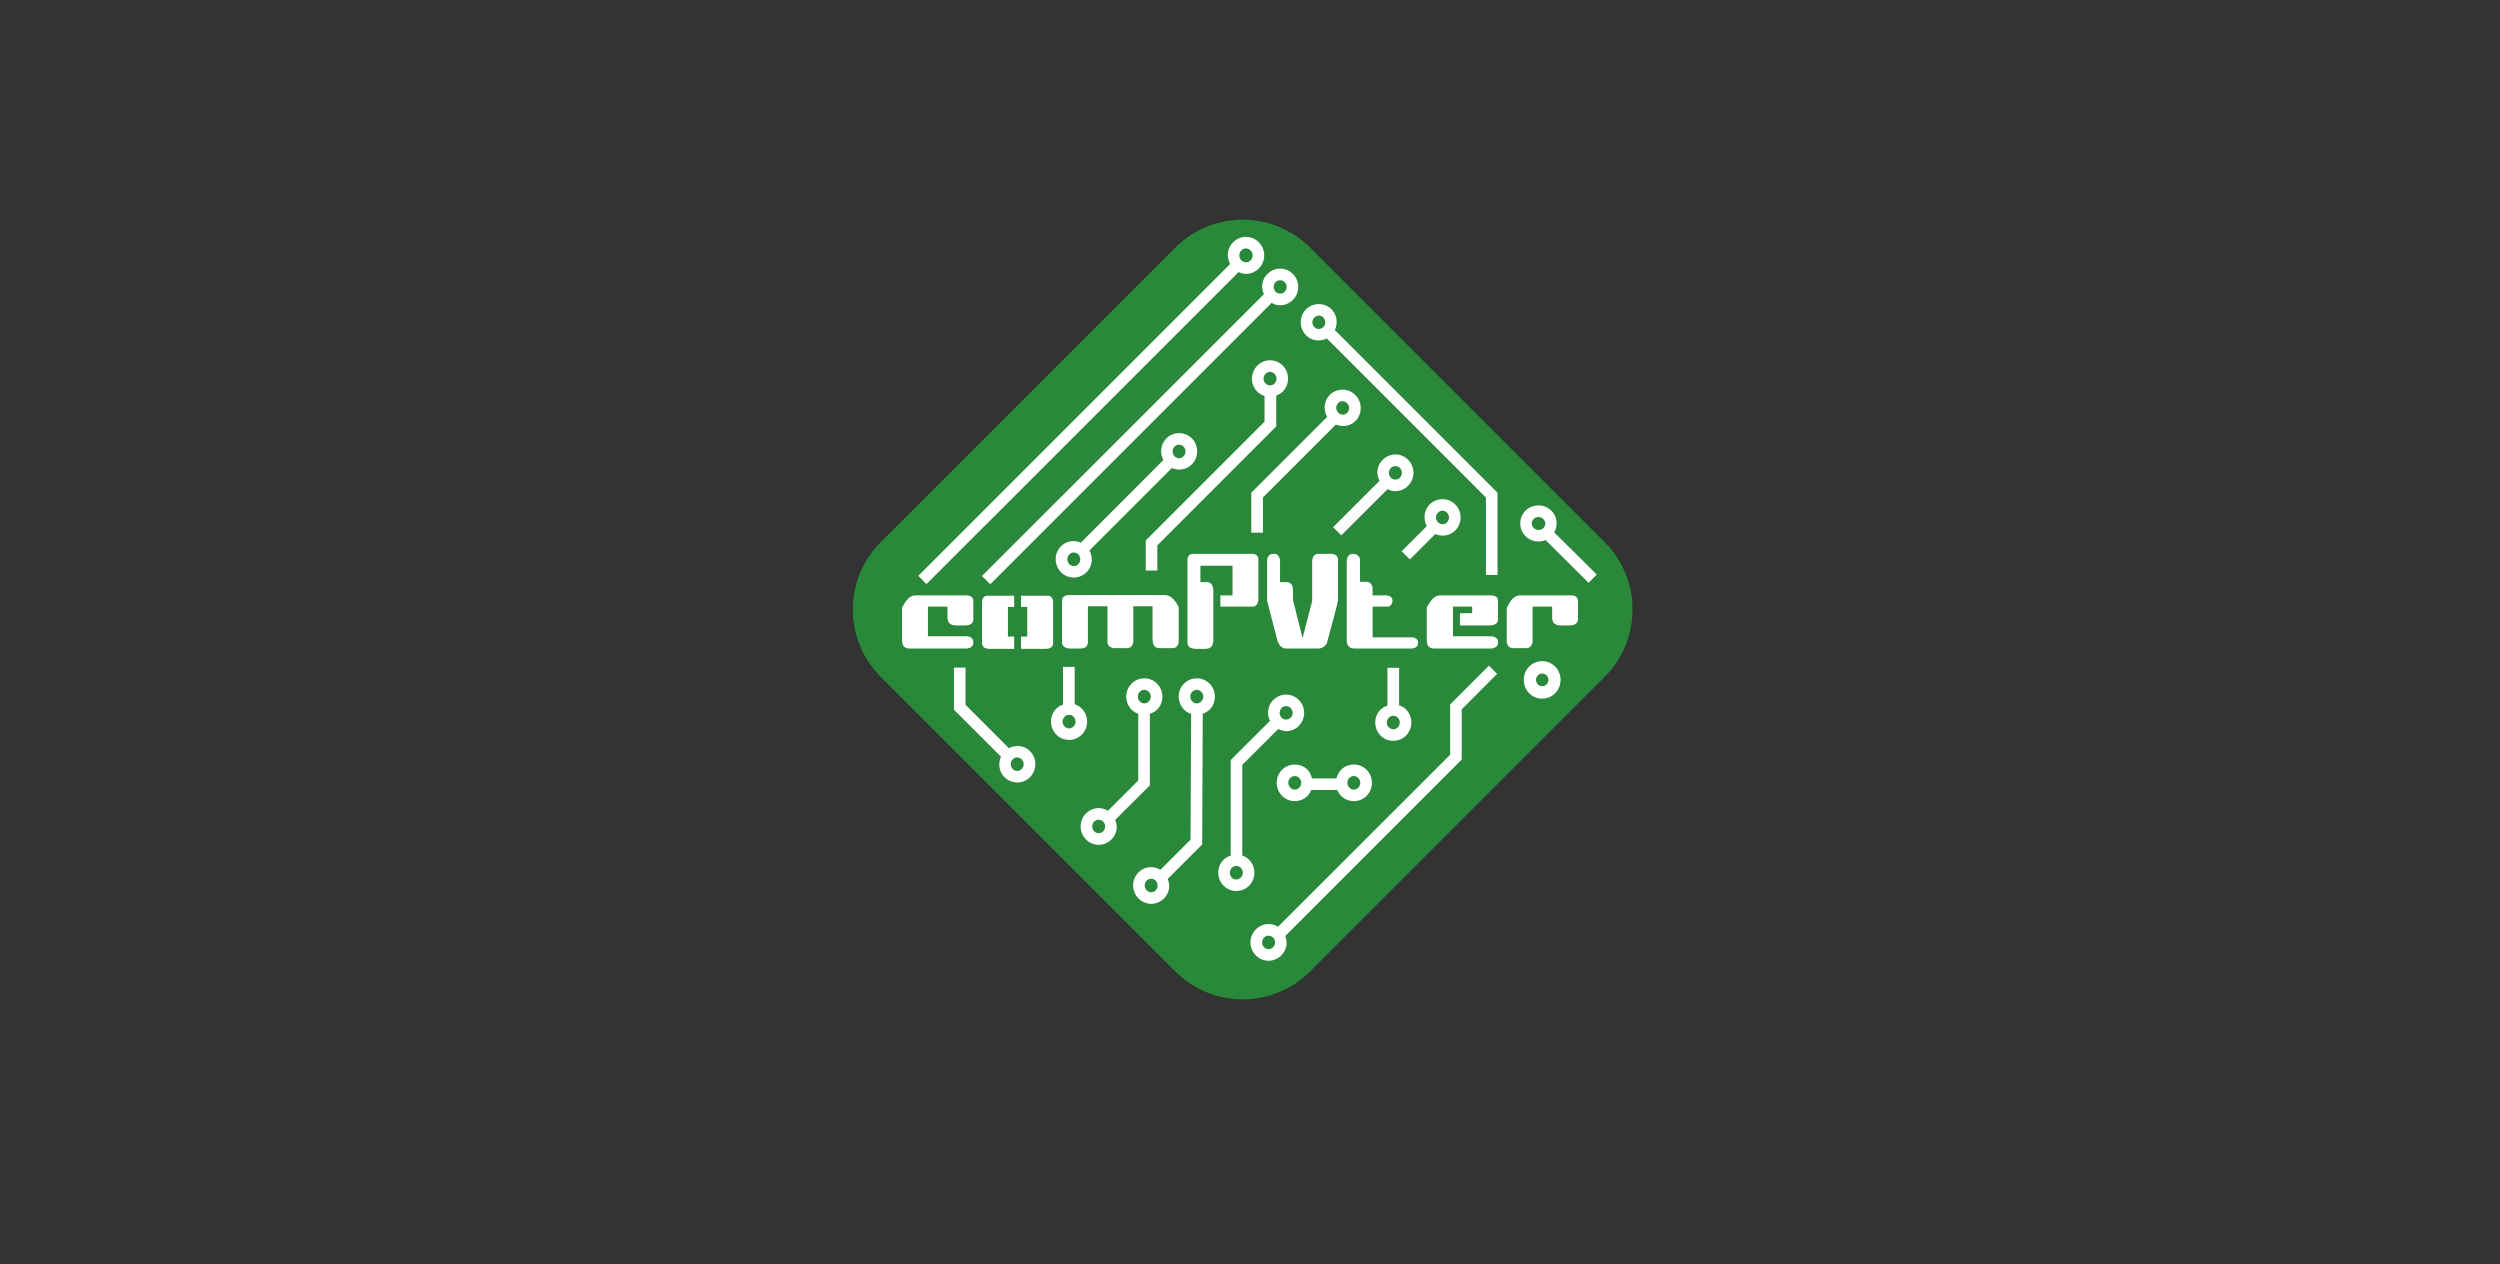 <?xml version="1.0" encoding="UTF-8" standalone="no"?>
<svg
   xmlns:dc="http://purl.org/dc/elements/1.1/"
   xmlns:cc="http://creativecommons.org/ns#"
   xmlns:rdf="http://www.w3.org/1999/02/22-rdf-syntax-ns#"
   xmlns:svg="http://www.w3.org/2000/svg"
   xmlns="http://www.w3.org/2000/svg"
   viewBox="0 0 1360.573 688.107"
   height="688.107"
   width="1360.573"
   xml:space="preserve"
   id="svg2"
   version="1.1"><rect x="0" y="0" width="1360.573" height="688.107" fill="#333333" stroke="none"/><defs
     id="defs6" /><g
     transform="matrix(1.333,0,0,-1.333,0,688.107)"
     id="g10"><g
       transform="scale(0.1)"
       id="g12"><path
         id="path14"
         style="fill:#2a883b;fill-opacity:1;fill-rule:nonzero;stroke:none"
         d="M 3595.24,2949.75 4797.4,4151.91 c 152.53,152.53 399.83,152.53 552.36,0 L 6551.92,2949.75 c 152.53,-152.53 152.53,-399.83 0,-552.36 L 5349.76,1195.23 c -152.53,-152.52 -399.83,-152.52 -552.36,0 L 3595.24,2397.39 c -152.53,152.53 -152.53,399.83 0,552.36" /><path
         id="path16"
         style="fill:none;stroke:#040606;stroke-width:0.814;stroke-linecap:butt;stroke-linejoin:miter;stroke-miterlimit:4;stroke-dasharray:none;stroke-opacity:1"
         d="M 3595.24,2949.75 4797.4,4151.91 c 152.53,152.53 399.83,152.53 552.36,0 L 6551.92,2949.75 c 152.53,-152.53 152.53,-399.83 0,-552.36 L 5349.76,1195.23 c -152.53,-152.52 -399.83,-152.52 -552.36,0 L 3595.24,2397.39 c -152.53,152.53 -152.53,399.83 0,552.36 z" /><path
         id="path18"
         style="fill:#ffffff;fill-opacity:1;fill-rule:nonzero;stroke:none"
         d="m 6281.78,3051.28 c 7.09,-0.22 14.33,-3.27 19.67,-8.79 10.67,-11.04 10.15,-26.63 -0.84,-36.82 -10.99,-10.2 -28.66,-9.79 -39.34,1.25 -10.68,11.04 -10.15,26.63 0.83,36.83 5.5,5.09 12.58,7.75 19.68,7.53 z m 1.67,47.29 c -19.11,0.58 -38.61,-5.79 -53.56,-19.67 -29.92,-27.75 -30.89,-75.7 -2.51,-105.04 22,-22.76 55.03,-28.13 82.86,-16.74 l 175.34,-174.51 33.49,33.9 -173.68,172 c 15.74,27.58 13.12,63.09 -10.04,87.04 -14.19,14.68 -32.79,22.44 -51.9,23.02" /><path
         id="path20"
         style="fill:#ffffff;fill-opacity:1;fill-rule:nonzero;stroke:none"
         d="m 3735.7,2731.2 h 215.35 c 15.21,-2.14 22.82,-9.74 22.82,-22.82 v -74.16 c 0,-17.11 -11.88,-25.67 -35.65,-25.67 h -34.23 c -23.77,0 -35.66,10.93 -35.66,32.8 v 44.21 h -79.86 v -121.22 h 161.15 c 16.17,-2.62 24.25,-10.7 24.25,-24.25 v -1.42 c 0,-13.55 -8.56,-21.63 -25.67,-24.25 h -235.32 c -19.97,0 -29.95,11.41 -29.95,34.23 v 132.64 c 16.64,33.27 34.23,49.91 52.77,49.91" /><path
         id="path22"
         style="fill:#ffffff;fill-opacity:1;fill-rule:nonzero;stroke:none"
         d="m 4360.36,2732.63 h 395.05 c 22.11,0 41.12,-16.64 57.05,-49.92 v -132.64 c 0,-22.81 -8.56,-34.22 -25.67,-34.22 h -54.19 c -18.07,0 -27.1,13.31 -27.1,39.93 v 131.21 h -79.87 l 1.43,-7.13 V 2545.8 c 0,-17.12 -7.61,-27.1 -22.82,-29.95 h -57.05 c -17.11,3.33 -25.67,11.88 -25.67,25.67 v 145.47 h -79.87 v -145.47 c 0,-18.07 -10.45,-27.1 -31.37,-27.1 h -47.06 c -18.07,3.09 -27.1,11.65 -27.1,25.67 v 169.72 c 0,13.07 8.08,20.67 24.24,22.82" /><path
         id="path24"
         style="fill:#ffffff;fill-opacity:1;fill-rule:nonzero;stroke:none"
         d="m 5197.52,2900.91 h 5.72 c 11.88,0 19.48,-8.55 22.81,-25.66 v -89.85 h 25.67 c 18.07,-0.01 27.1,-10.94 27.1,-32.81 v -39.93 l 38.51,-152.6 h 1.42 l 38.51,148.32 v 158.31 c 0,22.81 8.55,34.22 25.67,34.22 h 55.62 c 16.16,-2.61 24.25,-10.69 24.25,-24.24 v -165.44 c -0.96,-9.51 -16.16,-67.98 -45.64,-175.42 -8.56,-14.26 -20.45,-21.39 -35.65,-21.39 h -129.79 c -16.4,0 -28.29,9.99 -35.65,29.95 l -42.78,164.01 v 168.29 c 2.85,16.16 10.92,24.24 24.23,24.24" /><path
         id="path26"
         style="fill:#ffffff;fill-opacity:1;fill-rule:nonzero;stroke:none"
         d="m 5524.13,2900.91 h 5.7 c 15.2,-4.27 22.81,-12.83 22.81,-25.66 v -88.43 h 25.67 c 12.84,0 21.4,-7.6 25.68,-22.82 v -32.8 h 58.47 c 15.21,-2.14 22.82,-9.74 22.82,-22.82 v -2.85 c -3.8,-13.31 -10.46,-19.97 -19.96,-19.97 h -61.33 v -125.5 h 165.43 c 13.32,-3.8 19.97,-10.46 19.97,-19.97 v -2.85 c 0,-13.31 -8.09,-20.92 -24.25,-22.82 h -235.31 c -20.92,0 -31.38,11.89 -31.38,35.65 v 316.62 c 0,22.81 8.56,34.22 25.68,34.22" /><path
         id="path28"
         style="fill:#ffffff;fill-opacity:1;fill-rule:nonzero;stroke:none"
         d="m 6204.41,2731.2 h 215.35 c 15.21,-2.14 22.81,-9.74 22.82,-22.82 v -72.73 c -0.01,-18.07 -11.89,-27.1 -35.66,-27.1 h -34.22 c -23.78,0 -35.66,10.46 -35.66,31.37 v 45.64 h -79.87 v -144.04 c -3.56,-17.11 -12.12,-25.67 -25.66,-25.67 h -52.78 c -18.06,0 -27.09,10.93 -27.09,32.8 v 129.78 c 14.73,35.18 32.33,52.77 52.77,52.77" /><path
         id="path30"
         style="fill:#ffffff;fill-opacity:1;fill-rule:nonzero;stroke:none"
         d="m 5090.75,4147.32 c 14.85,-2.37 25.43,-16.37 23.01,-32.23 -2.41,-15.86 -16.11,-25.8 -30.97,-23.43 -14.86,2.36 -25,16.36 -22.6,32.22 2.42,15.86 15.7,25.8 30.56,23.44 z m 7.53,46.87 c -40.52,6.45 -78.57,-22.24 -84.96,-62.78 v -0.42 c -2.53,-16.69 1.81,-32.45 9.21,-46.45 l -1273.47,-1273.47 33.47,-33.49 1274.32,1273.9 c 5.93,-2.72 11.67,-5.62 18.41,-6.69 40.65,-6.48 79.18,22.44 85.37,63.18 6.2,40.76 -21.7,79.74 -62.35,86.22" /><path
         id="path32"
         style="fill:#ffffff;fill-opacity:1;fill-rule:nonzero;stroke:none"
         d="m 5230.52,4017.58 c 14.46,-2.3 24.54,-15.87 22.18,-31.38 -2.36,-15.52 -15.67,-24.9 -30.13,-22.6 -14.46,2.29 -24.54,15.87 -22.18,31.38 2.37,15.51 15.67,24.9 30.13,22.6 z m 7.53,46.87 c -40.28,6.4 -78.38,-21.98 -84.53,-62.35 -2.21,-14.52 1.19,-28.36 6.7,-41.01 l -1151.28,-1150.86 33.9,-33.48 1148.77,1148.76 c 7.2,-3.99 14.85,-7.42 23.42,-8.79 40.3,-6.39 78.39,21.99 84.54,62.36 6.16,40.37 -21.23,78.98 -61.52,85.37" /><path
         id="path34"
         style="fill:#ffffff;fill-opacity:1;fill-rule:nonzero;stroke:none"
         d="m 4382.66,2906.48 c 6.59,0.38 13.25,-2.02 18.83,-7.11 11.16,-10.19 12.13,-27.88 2.09,-39.34 -10.04,-11.46 -25.67,-12.28 -36.83,-2.09 -11.16,10.19 -12.13,27.88 -2.09,39.34 5.02,5.72 11.4,8.82 18,9.2 z m 430.21,440.25 c 6.6,0.26 13.33,-2.33 18.83,-7.52 10.99,-10.4 11.48,-27.66 1.25,-38.93 -10.22,-11.26 -25.83,-12.07 -36.82,-1.67 -11,10.4 -11.91,28.07 -1.68,39.34 5.11,5.63 11.81,8.53 18.42,8.78 z m -1.68,46.88 c -19.05,-0.74 -37.76,-8.75 -51.47,-23.86 -21.83,-24.04 -24.52,-58.43 -10.05,-85.79 l -336.88,-337.3 c -28.41,12.15 -62.71,6.44 -84.12,-18 -26.9,-30.7 -24.28,-77.95 5.86,-105.46 30.14,-27.52 77.73,-24.84 104.62,5.86 21.34,24.36 23.6,58.72 8.79,85.79 l 336.47,336.47 c 28.1,-12.36 61.99,-6.76 83.69,17.16 27.44,30.22 25.89,77.42 -3.76,105.46 -14.83,14.02 -34.09,20.41 -53.15,19.67" /><path
         id="path36"
         style="fill:#ffffff;fill-opacity:1;fill-rule:nonzero;stroke:none"
         d="m 5479.53,3524.18 c 6.58,0.39 13.47,-1.96 19.24,-7.12 11.56,-10.32 12.59,-27.63 2.93,-38.91 -9.64,-11.3 -25.27,-12.42 -36.82,-2.1 -11.56,10.32 -12.58,27.63 -2.93,38.92 4.82,5.65 10.99,8.82 17.58,9.21 z m -2.93,46.87 c -19.04,-1.18 -37.81,-9.6 -51.06,-25.11 -21.02,-24.6 -22.33,-58.89 -7.12,-85.79 l -302.57,-302.57 -7.11,-6.7 v -10.04 -153.59 h 47.71 v 143.96 L 5454,3428.76 c 28.55,-11.99 62.59,-6.28 83.7,18.41 26.51,31.01 22.91,78.27 -7.54,105.47 -15.22,13.6 -34.53,19.58 -53.56,18.41" /><path
         id="path38"
         style="fill:#ffffff;fill-opacity:1;fill-rule:nonzero;stroke:none"
         d="m 5700.91,3258.85 c 14.46,-2.29 24.54,-15.87 22.18,-31.38 -2.36,-15.52 -15.67,-25.32 -30.14,-23.02 -14.45,2.29 -24.54,15.87 -22.17,31.39 2.36,15.51 15.67,25.31 30.13,23.01 z m 7.53,46.87 c -40.28,6.4 -78.39,-22.4 -84.53,-62.77 -2.41,-15.83 1.7,-30.47 8.37,-43.94 l -189.58,-189.16 33.48,-33.48 189.16,188.74 c 6.41,-3.18 12.67,-6.35 20.08,-7.53 40.29,-6.4 78.39,22.4 84.54,62.77 6.15,40.37 -21.24,78.98 -61.52,85.37" /><path
         id="path40"
         style="fill:#ffffff;fill-opacity:1;fill-rule:nonzero;stroke:none"
         d="m 5383.28,3873.62 c 6.53,0.24 13.39,-1.94 18.82,-7.11 10.87,-10.34 11.42,-27.79 1.26,-38.93 -10.16,-11.13 -25.96,-11.59 -36.83,-1.25 -10.86,10.34 -11.42,27.37 -1.25,38.5 5.08,5.57 11.45,8.56 18,8.79 z m -1.68,46.87 c -19,-0.68 -37.77,-8.41 -51.48,-23.43 -27.42,-30.05 -25.7,-77.42 3.77,-105.46 22.92,-21.81 56.47,-24.82 83.28,-11.31 l 649.5,-649.5 v -315.96 h 47.29 v 325.59 10.05 l -6.69,6.69 -657.46,657.45 c 13.28,28.53 8.79,63.52 -15.06,86.21 -14.74,14.02 -34.16,20.35 -53.15,19.67" /><path
         id="path42"
         style="fill:#ffffff;fill-opacity:1;fill-rule:nonzero;stroke:none"
         d="m 5888.39,3077.23 c 6.6,0.26 13.34,-2.34 18.84,-7.54 10.99,-10.39 11.48,-28.07 1.25,-39.33 -10.22,-11.27 -25.83,-11.66 -36.83,-1.26 -10.99,10.4 -11.9,28.07 -1.68,39.34 5.12,5.63 11.82,8.53 18.42,8.79 z m -1.67,46.87 c -19.06,-0.74 -38.18,-8.74 -51.89,-23.85 -21.89,-24.12 -24.25,-58.82 -9.63,-86.22 l -102.53,-102.52 33.48,-33.49 103.79,103.79 c 28.1,-12.38 61.98,-7.19 83.7,16.74 27.43,30.23 25.89,77.42 -3.77,105.46 -14.83,14.02 -34.09,20.83 -53.15,20.09" /><path
         id="path44"
         style="fill:#ffffff;fill-opacity:1;fill-rule:nonzero;stroke:none"
         d="m 4363.82,2243.59 c 6.6,0.26 13.34,-1.92 18.84,-7.11 10.99,-10.4 11.48,-28.08 1.25,-39.34 -10.23,-11.27 -25.83,-12.08 -36.83,-1.68 -10.99,10.4 -11.9,28.07 -1.67,39.34 5.11,5.63 11.81,8.53 18.41,8.79 z m -23.85,195.85 v -154 c -10.96,-3.92 -21.41,-9.68 -29.72,-18.84 -27.42,-30.22 -25.47,-77.42 4.19,-105.46 29.65,-28.03 77.2,-26.03 104.62,4.19 27.43,30.23 25.47,77.42 -4.18,105.46 -8.07,7.63 -17.23,12.67 -27.2,15.9 v 152.75 h -47.71" /><path
         id="path46"
         style="fill:#ffffff;fill-opacity:1;fill-rule:nonzero;stroke:none"
         d="m 4152.06,2069.91 c 6.61,0.26 13.34,-2.33 18.84,-7.53 10.99,-10.4 11.48,-27.65 1.25,-38.92 -10.23,-11.27 -25.83,-12.07 -36.83,-1.67 -10.99,10.39 -11.9,28.06 -1.67,39.33 5.11,5.64 11.81,8.53 18.41,8.79 z m -257.37,366.61 v -171.59 l 6.7,-7.12 185.39,-184.97 c -12.89,-28.55 -7.94,-62.83 15.9,-85.37 29.65,-28.04 77.2,-26.46 104.62,3.76 27.44,30.23 25.89,77.84 -3.76,105.88 -23.3,22.03 -57.55,24.61 -84.54,10.47 l -177.02,177.02 v 151.92 h -47.29" /><path
         id="path48"
         style="fill:#ffffff;fill-opacity:1;fill-rule:nonzero;stroke:none"
         d="m 4489.79,1815.05 c 14.46,-2.29 24.13,-15.88 21.76,-31.39 -2.36,-15.5 -15.25,-25.31 -29.71,-23.01 -14.46,2.29 -24.55,16.29 -22.18,31.8 2.36,15.51 15.67,24.9 30.13,22.6 z M 4671,2345.7 c 6.6,0.26 13.33,-2.33 18.83,-7.53 10.99,-10.4 11.48,-27.65 1.25,-38.92 -10.22,-11.27 -25.83,-12.07 -36.82,-1.68 -11,10.4 -11.9,28.08 -1.68,39.35 5.11,5.63 11.81,8.52 18.42,8.78 z m -2.09,46.87 c -19.06,-0.74 -37.77,-8.74 -51.48,-23.85 -27.43,-30.22 -25.47,-77.42 4.19,-105.47 7.62,-7.2 16.16,-12.19 25.52,-15.48 v -272.44 l -123.87,-123.45 c -7.88,4.79 -16.75,8.51 -26.37,10.05 -40.28,6.39 -77.97,-22 -84.11,-62.37 -6.14,-40.23 21.03,-79.2 61.1,-85.79 h 0.41 c 40.29,-6.39 78.39,22.41 84.54,62.78 2.06,13.5 -1.18,26.11 -5.86,38.08 l 134.34,133.92 7.11,6.7 v 10.04 282.48 c 11.77,3.8 22.97,9.52 31.8,19.25 27.44,30.23 25.47,77.84 -4.18,105.88 -14.82,14.03 -34.09,20.41 -53.15,19.67 h 0.01" /><path
         id="path50"
         style="fill:#ffffff;fill-opacity:1;fill-rule:nonzero;stroke:none"
         d="m 4704.06,1574 c 14.46,-2.3 24.12,-15.87 21.76,-31.39 -2.36,-15.51 -15.25,-25.31 -29.71,-23.02 -14.47,2.3 -24.55,16.3 -22.18,31.81 2.36,15.52 15.67,24.89 30.13,22.6 z m 181.2,771.7 c 6.61,0.26 13.34,-2.33 18.84,-7.53 10.99,-10.4 11.48,-27.65 1.25,-38.92 -10.22,-11.27 -25.83,-12.07 -36.83,-1.68 -10.99,10.4 -11.89,28.08 -1.67,39.35 5.11,5.63 11.81,8.52 18.41,8.78 z m -2.09,46.87 c -19.05,-0.74 -37.76,-8.74 -51.47,-23.85 -27.43,-30.22 -25.47,-77.42 4.18,-105.47 8.07,-7.62 17.24,-12.66 27.21,-15.9 l -2.51,-513.49 -123.04,-123.04 c -7.88,4.8 -16.75,8.52 -26.37,10.05 -40.29,6.4 -77.96,-21.98 -84.11,-62.35 -6.13,-40.19 21.11,-78.71 61.09,-85.37 l 0.42,-0.42 c 40.29,-6.4 78.39,22.4 84.54,62.77 2.06,13.5 -1.18,26.1 -5.86,38.09 l 133.92,133.91 7.11,6.69 v 10.05 l 2.1,523.95 c 11.13,3.89 21.7,9.56 30.13,18.83 27.42,30.23 25.47,77.84 -4.19,105.88 -14.83,14.03 -34.09,20.41 -53.15,19.67 v 0" /><path
         id="path52"
         style="fill:#ffffff;fill-opacity:1;fill-rule:nonzero;stroke:none"
         d="m 5046.8,1626.73 c 6.61,0.25 13.34,-1.91 18.83,-7.12 v -0.41 c 10.71,-10.43 11.4,-27.76 1.26,-38.93 -10.23,-11.26 -26.25,-12.07 -37.25,-1.67 -10.99,10.4 -11.48,28.07 -1.25,39.34 5.11,5.64 11.81,8.53 18.41,8.79 z m 201.72,652.43 c 14.56,1.36 27.47,-9.46 28.88,-25.11 1.39,-15.65 -9.72,-28.36 -24.28,-29.71 -14.56,-1.36 -27.06,9.04 -28.46,24.68 -1.39,15.66 9.3,28.78 23.86,30.14 z m -4.61,46.87 c -40.61,-3.78 -70.18,-40.51 -66.53,-81.18 0.82,-9.27 3.66,-17.99 7.53,-25.95 l -153.59,-153.18 -6.7,-7.11 V 2048.99 1669 c -11.59,-3.83 -22.66,-9.64 -31.38,-19.25 -27.43,-30.23 -25.47,-77.42 4.18,-105.46 29.65,-28.05 77.19,-26.05 104.63,4.18 27.43,30.22 25.46,77.42 -4.19,105.46 -7.74,7.31 -16.44,12.21 -25.95,15.49 v 369.95 l 146.89,146.46 c 11.86,-6.02 24.8,-10.1 38.93,-8.78 40.61,3.78 70.16,40.51 66.53,81.18 -3.63,40.69 -39.73,71.59 -80.35,67.8" /><path
         id="path54"
         style="fill:#ffffff;fill-opacity:1;fill-rule:nonzero;stroke:none"
         d="m 5526.4,1993.75 c 6.6,0.26 13.33,-2.33 18.83,-7.54 10.99,-10.39 11.48,-27.64 1.26,-38.91 -10.24,-11.27 -25.84,-12.07 -36.84,-1.68 -10.98,10.4 -11.89,28.07 -1.67,39.34 5.12,5.64 11.81,8.53 18.42,8.79 z m -241.05,0 c 6.6,0.26 13.33,-2.33 18.82,-7.54 11,-10.39 11.49,-27.64 1.26,-38.91 -10.22,-11.27 -25.83,-12.07 -36.82,-1.68 -11,10.4 -11.91,28.07 -1.68,39.34 5.12,5.64 11.81,8.53 18.42,8.79 z m -1.68,46.87 c -19.06,-0.75 -38.18,-8.74 -51.89,-23.85 -27.43,-30.23 -25.47,-77.42 4.18,-105.47 29.66,-28.04 77.2,-26.45 104.63,3.77 5.86,6.45 9.76,14.1 12.97,21.76 h 105.88 c 3.91,-9.46 9.71,-18.1 17.58,-25.53 29.64,-28.04 77.19,-26.45 104.62,3.77 27.43,30.22 25.88,77.84 -3.76,105.88 -29.66,28.04 -77.62,26.04 -105.05,-4.18 -8.61,-9.48 -13.42,-20.93 -16.32,-32.65 h -100.02 c -3.36,13.47 -8.94,26.68 -19.67,36.83 -14.82,14.02 -34.09,20.41 -53.15,19.67" /><path
         id="path56"
         style="fill:#ffffff;fill-opacity:1;fill-rule:nonzero;stroke:none"
         d="m 5685.84,2239.83 c 6.58,0.71 13.44,-1.08 19.25,-5.86 11.62,-9.59 13.26,-27.36 3.77,-39.35 -9.49,-11.98 -25.21,-13.35 -36.82,-3.76 -11.63,9.58 -13.27,26.93 -3.77,38.92 4.74,5.99 11,9.32 17.57,10.05 z m -21.34,195.85 v -154.43 c -12.63,-4.44 -24.62,-10.99 -33.48,-22.18 -25.34,-32 -20.6,-79.07 10.88,-105.04 31.47,-25.97 78.87,-20.7 104.21,11.3 25.34,32 20.59,79.07 -10.88,105.04 -6.97,5.74 -14.9,9.4 -23.02,12.14 v 153.17 h -47.71" /><path
         id="path58"
         style="fill:#ffffff;fill-opacity:1;fill-rule:nonzero;stroke:none"
         d="m 5183.24,1341.73 c 14.45,-2.3 24.54,-15.87 22.17,-31.39 -2.36,-15.5 -15.67,-25.31 -30.13,-23.01 -14.46,2.3 -24.54,15.87 -22.18,31.39 2.36,15.51 15.67,25.31 30.14,23.01 z m 895.57,1102.73 -151.08,-151.07 -7.11,-7.12 v -205.48 l -702.66,-702.22 c -8.02,5.01 -17.31,8.46 -27.19,10.03 -40.29,6.4 -78.39,-22.4 -84.55,-62.77 -6.14,-40.37 21.25,-78.97 61.53,-85.37 40.28,-6.4 78.39,22.4 84.53,62.77 2.01,13.2 -0.58,25.48 -5.02,37.25 l 713.96,713.95 6.68,6.69 v 10.05 195.01 l 144.39,144.81 -33.48,33.47" /><path
         id="path60"
         style="fill:#ffffff;fill-opacity:1;fill-rule:nonzero;stroke:none"
         d="m 6312.37,2406.37 c 11.05,-9.12 12.7,-25 3.77,-36.28 -8.94,-11.28 -24.5,-12.96 -35.54,-3.85 -11.04,9.12 -12.7,25 -3.77,36.28 8.94,11.28 24.49,12.96 35.54,3.85 z m 31.26,39.47 c -32.04,26.44 -79.89,21.55 -105.78,-11.15 -25.9,-32.71 -20.8,-81.81 11.24,-108.24 32.04,-26.44 79.82,-20.98 105.72,11.73 25.9,32.71 20.86,81.22 -11.18,107.66" /><path
         id="path62"
         style="fill:#ffffff;fill-opacity:1;fill-rule:nonzero;stroke:none"
         d="m 5184.07,3643.87 c 6.6,0.26 13.34,-1.92 18.83,-7.12 11,-10.4 11.9,-28.07 1.67,-39.34 -10.22,-11.26 -26.25,-11.65 -37.24,-1.25 -11,10.4 -11.49,27.65 -1.25,38.92 5.11,5.63 11.39,8.53 17.99,8.79 z m -1.67,47.29 c -19.06,-0.74 -37.77,-9.16 -51.48,-24.27 -27.43,-30.23 -25.89,-77.43 3.77,-105.47 8.19,-7.74 17.9,-12.68 28.04,-15.9 v -105.04 l -478.34,-478.34 -6.7,-6.69 v -10.05 -112.57 h 47.29 v 102.53 l 478.34,478.75 7.11,6.7 v 10.05 116.33 c 10.78,3.93 20.7,9.4 28.88,18.42 27.43,30.22 25.89,77.42 -3.77,105.46 -14.82,14.02 -34.09,20.83 -53.14,20.09" /><path
         id="path64"
         style="fill:#ffffff;fill-opacity:1;fill-rule:nonzero;stroke:none"
         d="m 4140.47,2729.77 h -108.13 c 0,0 -20.29,2.69 -22.81,-22.82 v -169.71 c 0,0 -3.24,-24.25 29.94,-24.25 h 101 l 0.18,49.92 h -25.59 v 121.23 h 25.59 l -0.18,45.63" /><path
         id="path66"
         style="fill:#ffffff;fill-opacity:1;fill-rule:nonzero;stroke:none"
         d="m 4168.57,2729.77 h 108.12 c 0,0 20.3,2.69 22.83,-22.82 v -169.71 c 0,0 3.23,-24.25 -29.96,-24.25 h -100.99 l -0.18,49.92 h 25.59 v 121.23 h -25.59 l 0.18,45.63" /><path
         id="path68"
         style="fill:#ffffff;fill-opacity:1;fill-rule:nonzero;stroke:none"
         d="m 4953.65,2749.74 v -201.09 c 0,-23.77 -10.93,-35.66 -32.8,-35.66 h -41.36 c -20.92,1.67 -31.38,10.22 -31.38,25.68 v 339.43 c 1.9,15.21 9.51,22.81 22.82,22.81 h 243.88 c 15.21,-1.89 22.82,-9.5 22.82,-22.81 v -168.29 c -3.33,-16.17 -10.94,-24.25 -22.82,-24.25 h -132.3 v 0 45.64 h 49.58 v 121.22 h -131.21 v -67.02 h 25.67 c 0,0 27.1,3.41 27.1,-35.66" /><path
         id="path70"
         style="fill:#ffffff;fill-opacity:1;fill-rule:nonzero;stroke:none"
         d="m 5932.01,2658.46 v -94.12 h 159.73 c 16.16,-3.33 24.24,-10.46 24.24,-21.39 v -4.28 c 0,-13.55 -8.55,-21.63 -25.66,-24.25 h -235.33 c -19.97,0 -29.95,11.41 -29.95,34.23 v 132.64 c 16.88,33.27 34.47,49.91 52.78,49.91 h 215.35 c 15.2,-2.85 22.81,-9.51 22.81,-19.97 v -78.44 c 0,-16.16 -12.35,-24.24 -37.08,-24.24 h -118.28 l 0.09,49.91 h 49.73 v 27.1 h -78.43 v -27.1" /></g></g></svg>